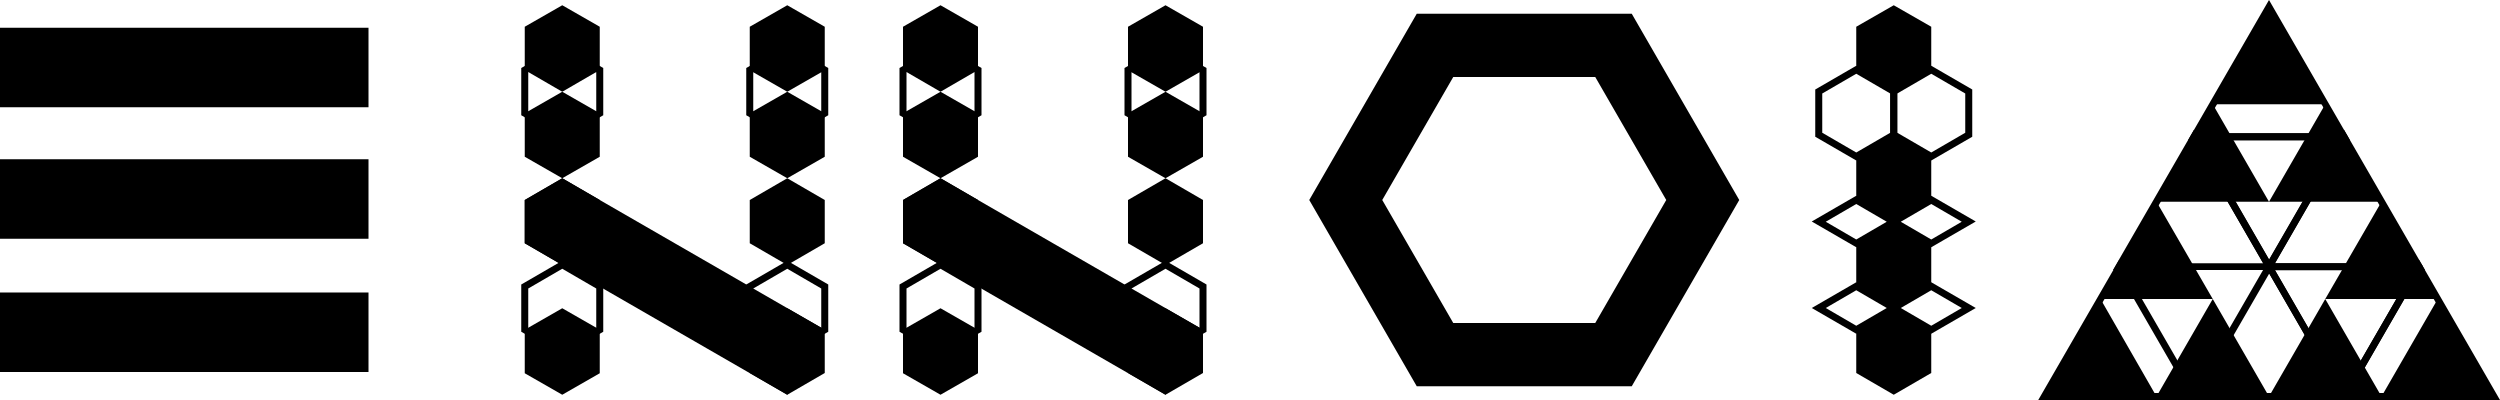 <?xml version="1.0" encoding="utf-8"?>
<!DOCTYPE svg PUBLIC "-//W3C//DTD SVG 1.1//EN" "http://www.w3.org/Graphics/SVG/1.1/DTD/svg11.dtd">
<svg version="1.1" id="ennoia" xmlns="http://www.w3.org/2000/svg" xmlns:xlink="http://www.w3.org/1999/xlink" x="0px" y="0px"
	 width="1000px" height="160px" viewBox="138.8 294.1 1000 160" style="enable-background:new 138.8 294.1 1000 160;"
	 xml:space="preserve">
<g>
	<g>
		<path d="M363.7,349.7l-16.4-9.5v-18.9l16.4-9.5l16.4,9.5v18.9L363.7,349.7z M350.1,338.7l13.6,7.9l13.6-7.9v-15.7l-13.6-7.9
			l-13.6,7.9V338.7z"/>
		<polygon points="378.7,374.1 468.7,426 453.7,452 363.7,400.1 348.7,391.4 348.7,374.1 363.7,365.4 		"/>
		<path d="M453.7,349.7l-16.4-9.5v-18.9l16.4-9.5l16.4,9.5v18.9L453.7,349.7z M440.1,338.7l13.6,7.9l13.6-7.9V323l-13.6-7.9
			l-13.6,7.9V338.7z"/>
		<polygon points="438.7,339.4 438.7,356.8 453.7,365.4 468.7,356.8 468.7,339.4 453.7,330.8 		"/>
		<polygon points="438.7,374.1 438.7,391.4 453.7,400.1 468.7,391.4 468.7,374.1 453.7,365.4 		"/>
		<path d="M453.7,436.3l-16.4-9.5v-18.9l16.4-9.5l16.4,9.5v18.9L453.7,436.3z M440.1,425.2l13.6,7.9l13.6-7.9v-15.7l-13.6-7.9
			l-13.6,7.9V425.2z"/>
		<polygon points="438.7,426 438.7,443.3 453.7,452 468.7,443.3 468.7,426 453.7,417.4 		"/>
		<polygon points="438.7,304.8 438.7,322.2 453.7,330.8 468.7,322.2 468.7,304.8 453.7,296.2 		"/>
		<polygon points="378.7,304.8 378.7,322.1 363.7,330.8 348.7,322.1 348.7,304.8 363.7,296.2 		"/>
		<polygon points="378.7,339.4 378.7,356.8 363.7,365.4 348.7,356.8 348.7,339.4 363.7,330.8 		"/>
		<path d="M363.7,436.3l-16.4-9.5v-18.9l16.4-9.5l16.4,9.5v18.9L363.7,436.3z M350.1,425.2l13.6,7.9l13.6-7.9v-15.7l-13.6-7.9
			l-13.6,7.9V425.2z"/>
		<polygon points="378.7,443.4 378.7,426 363.7,417.4 348.7,426 348.7,443.4 363.7,452 		"/>
		<polygon points="378.7,391.4 378.7,374.1 363.7,365.4 348.7,374.1 348.7,391.4 363.7,400.1 		"/>
	</g>
	<g>
		<path d="M515,349.7l-16.4-9.5v-18.9l16.4-9.5l16.4,9.5v18.9L515,349.7z M501.4,338.7l13.6,7.9l13.6-7.9v-15.7l-13.6-7.9l-13.6,7.9
			V338.7z"/>
		<polygon points="530,374.1 620,426 605,452 515,400.1 500,391.4 500,374.1 515,365.4 		"/>
		<path d="M605,349.7l-16.4-9.5v-18.9l16.4-9.5l16.4,9.5v18.9L605,349.7z M591.4,338.7l13.6,7.9l13.6-7.9V323l-13.6-7.9l-13.6,7.9
			V338.7z"/>
		<polygon points="590,339.4 590,356.8 605,365.4 620,356.8 620,339.4 605,330.8 		"/>
		<polygon points="590,374.1 590,391.4 605,400.1 620,391.4 620,374.1 605,365.4 		"/>
		<path d="M605,436.3l-16.4-9.5v-18.9l16.4-9.5l16.4,9.5v18.9L605,436.3z M591.4,425.2l13.6,7.9l13.6-7.9v-15.7l-13.6-7.9l-13.6,7.9
			V425.2z"/>
		<polygon points="590,426 590,443.3 605,452 620,443.3 620,426 605,417.4 		"/>
		<polygon points="590,304.8 590,322.2 605,330.8 620,322.2 620,304.8 605,296.2 		"/>
		<polygon points="530,304.8 530,322.1 515,330.8 500,322.1 500,304.8 515,296.2 		"/>
		<polygon points="530,339.4 530,356.8 515,365.4 500,356.8 500,339.4 515,330.8 		"/>
		<path d="M515,436.3l-16.4-9.5v-18.9l16.4-9.5l16.4,9.5v18.9L515,436.3z M501.4,425.2l13.6,7.9l13.6-7.9v-15.7l-13.6-7.9l-13.6,7.9
			V425.2z"/>
		<polygon points="530,443.4 530,426 515,417.4 500,426 500,443.4 515,452 		"/>
		<polygon points="530,391.4 530,374.1 515,365.4 500,374.1 500,391.4 515,400.1 		"/>
	</g>
	<g>
		<path d="M911.3,393l-17.8-10.3l17.8-10.3l17.8,10.3L911.3,393z M899.1,382.8l12.2,7.1l12.2-7.1l-12.2-7.1L899.1,382.8z"/>
		<path d="M881.3,393l-17.8-10.3l17.8-10.3l17.8,10.3L881.3,393z M869.1,382.8l12.2,7.1l12.2-7.1l-12.2-7.1L869.1,382.8z"/>
		<path d="M911.3,427.6l-17.8-10.3l17.8-10.3l17.8,10.3L911.3,427.6z M899.1,417.3l12.2,7.1l12.2-7.1l-12.2-7.1L899.1,417.3z"/>
		<path d="M881.3,427.6l-17.8-10.3l17.8-10.3l17.8,10.3L881.3,427.6z M869.1,417.3l12.2,7.1l12.2-7.1l-12.2-7.1L869.1,417.3z"/>
		<g>
			<path d="M911.3,358.3l-16.4-9.5v-18.9l16.4-9.5l16.4,9.5v18.9L911.3,358.3z M897.7,347.2l13.6,7.9l13.6-7.9v-15.7l-13.6-7.9
				l-13.6,7.9V347.2z"/>
			<path d="M881.3,358.3l-16.4-9.5v-18.9l16.4-9.5l16.4,9.5v18.9L881.3,358.3z M867.7,347.2l13.6,7.9l13.6-7.9v-15.7l-13.6-7.9
				l-13.6,7.9V347.2z"/>
			<polygon points="881.3,356.8 881.3,374.1 896.3,382.8 911.3,374.1 911.3,356.8 896.3,348.1 			"/>
			<polygon points="881.3,391.3 881.3,408.6 896.3,417.3 911.3,408.6 911.3,391.3 896.3,382.7 			"/>
			<polygon points="881.3,426 881.3,443.3 896.3,452 911.3,443.3 911.3,426 896.3,417.4 			"/>
			<polygon points="881.3,304.8 881.3,322.2 896.3,330.8 911.3,322.2 911.3,304.8 896.3,296.2 			"/>
		</g>
	</g>
	<g>
		<g>
			<path d="M1018.9,454.1h-64.8l32.4-56.1L1018.9,454.1z M958.9,451.3h55.2l-27.6-47.8L958.9,451.3z"/>
			<path d="M1078.8,454.1h-64.8l32.4-56.1L1078.8,454.1z M1018.9,451.3h55.2l-27.6-47.8L1018.9,451.3z"/>
			<path d="M1138.8,454.1H1074l32.4-56.1L1138.8,454.1z M1078.8,451.3h55.2l-27.6-47.8L1078.8,451.3z"/>
			<path d="M1075.6,454l-31.5-54.6h63l0.9,1.4l-30.7,53.2L1075.6,454z M1048.8,402.2l27.6,47.8l27.6-47.8H1048.8z"/>
			<path d="M1046.4,403.5l-31.5-54.6l0.9-1.5h61.2l0.9,1.5L1046.4,403.5z M1018.9,350.2l27.6,47.8l27.6-47.8H1018.9L1018.9,350.2z"
				/>
			<path d="M1048.8,402.1h-64.8l32.4-56.1L1048.8,402.1z M988.9,399.4h55.2l-27.6-47.8L988.9,399.4z"/>
			<path d="M1108.8,402.1H1044l32.4-56.1L1108.8,402.1z M1048.8,399.4h55.2l-27.6-47.8L1048.8,399.4z"/>
			<path d="M1078.8,350.2h-64.8l32.4-56.1L1078.8,350.2z M1018.9,347.4h55.2l-27.6-47.8L1018.9,347.4z"/>
		</g>
		<g>
			<polygon points="1023.9,335.8 1001.5,374.8 1046.4,374.8 			"/>
			<polygon points="1068.9,335.8 1046.4,374.8 1091.4,374.8 			"/>
			<polygon points="1046.4,296.9 1023.9,335.8 1068.9,335.8 			"/>
		</g>
		<g>
			<polygon points="979,413.7 956.5,452.7 1001.4,452.7 			"/>
			<polygon points="1023.9,413.7 1001.4,452.7 1046.4,452.7 			"/>
			<polygon points="1001.4,374.8 979,413.7 1023.9,413.7 			"/>
		</g>
		<g>
			<polygon points="1068.9,413.7 1046.4,452.7 1091.4,452.7 			"/>
			<polygon points="1113.9,413.7 1091.4,452.7 1136.3,452.7 			"/>
			<polygon points="1091.4,374.8 1068.9,413.7 1113.9,413.7 			"/>
		</g>
	</g>
	<g>
		<rect x="138.8" y="305.2" width="147.4" height="31.8"/>
		<rect x="138.8" y="357.8" width="147.4" height="31.8"/>
		<rect x="138.8" y="411.1" width="147.4" height="31.8"/>
	</g>
	<g>
		<g>
			<path d="M776.9,324.9l28.4,49.2l-28.4,49.2h-56.8l-28.4-49.2l28.4-49.2H776.9 M791.5,299.6h-86l-43,74.5l43,74.5h86l43-74.5
				L791.5,299.6L791.5,299.6z"/>
		</g>
	</g>
</g>
</svg>
